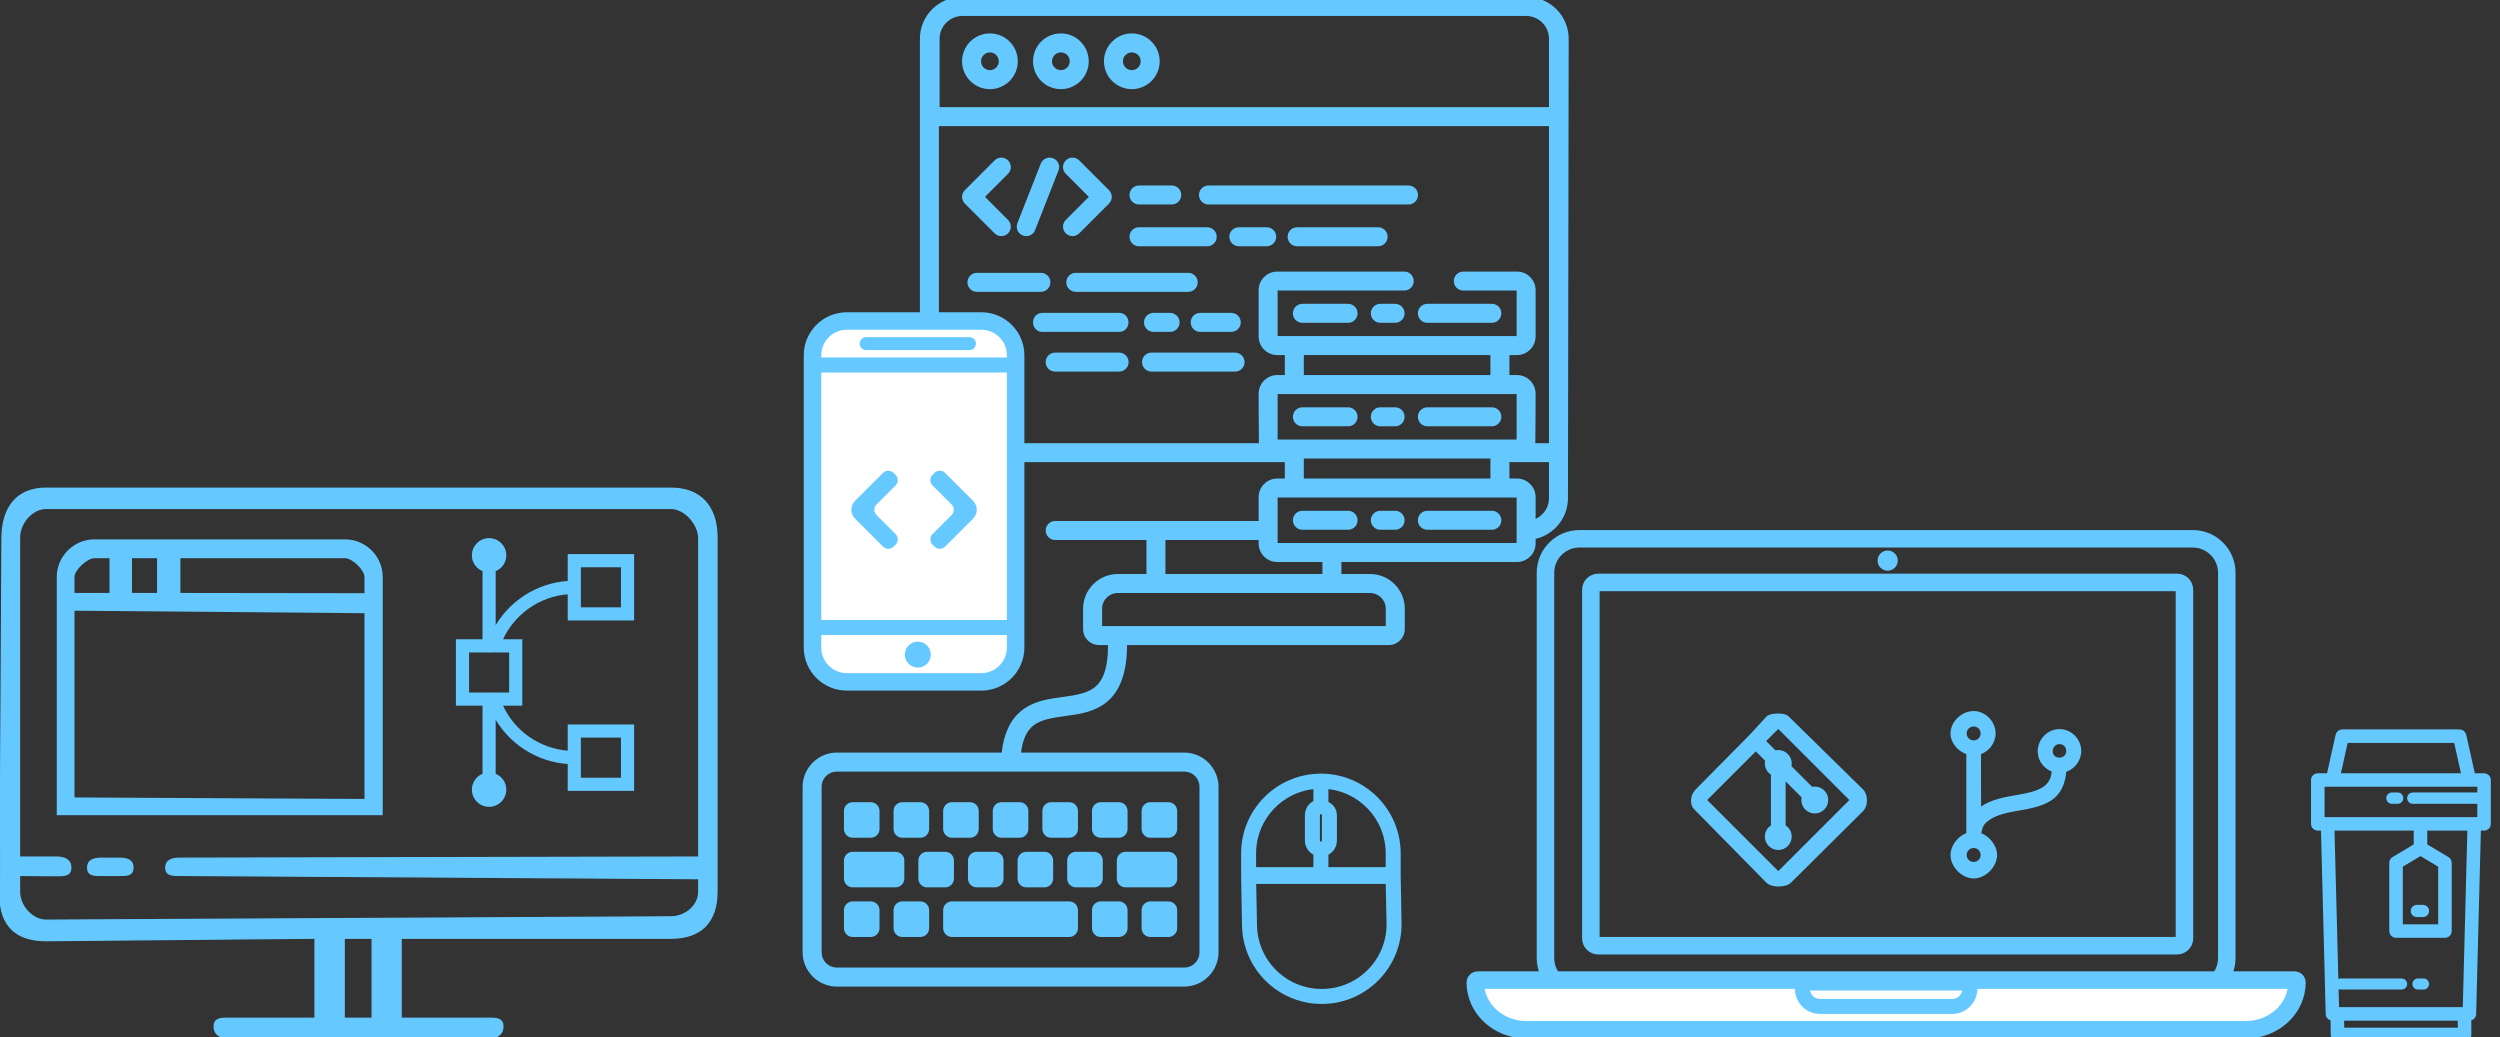 <?xml version="1.0" encoding="UTF-8" standalone="no"?><!-- Generator: Gravit.io --><svg xmlns="http://www.w3.org/2000/svg" xmlns:xlink="http://www.w3.org/1999/xlink" style="isolation:isolate" viewBox="0 0 1000 415" width="1000pt" height="415pt"><rect x="0" y="0" width="1000" height="415" fill="#333333" stroke="none"/><defs><clipPath id="_clipPath_mxcBfDIFnY51ZBNpQdiYkPaNf3TYX83Q"><rect width="1000" height="415"/></clipPath></defs><g clip-path="url(#_clipPath_mxcBfDIFnY51ZBNpQdiYkPaNf3TYX83Q)"><g><path d=" M 397.847 93.34 C 398.588 94.08 399.56 94.452 400.532 94.452 C 401.504 94.452 402.476 94.082 403.219 93.34 C 404.702 91.857 404.702 89.451 403.219 87.968 L 393.997 78.746 L 403.219 69.525 C 404.702 68.04 404.702 65.637 403.219 64.154 C 401.736 62.671 399.33 62.671 397.847 64.154 L 385.94 76.061 C 385.228 76.774 384.828 77.74 384.828 78.746 C 384.828 79.754 385.228 80.72 385.94 81.432 L 397.847 93.34 Z " fill="rgb(101,201,255)"/><path d=" M 435.537 78.746 L 426.315 87.968 C 424.832 89.451 424.832 91.857 426.317 93.34 C 427.057 94.08 428.029 94.452 429.001 94.452 C 429.973 94.452 430.946 94.08 431.686 93.34 L 443.595 81.43 C 445.078 79.948 445.078 77.542 443.595 76.061 L 431.686 64.152 C 430.203 62.669 427.799 62.669 426.317 64.152 C 424.832 65.637 424.832 68.04 426.317 69.523 L 435.537 78.746 Z " fill="rgb(101,201,255)"/><path d=" M 409.105 94.189 C 409.561 94.367 410.032 94.452 410.493 94.452 C 412.01 94.452 413.441 93.538 414.029 92.043 L 423.384 68.226 C 424.153 66.274 423.19 64.071 421.238 63.302 C 419.288 62.536 417.082 63.496 416.316 65.449 L 406.959 89.265 C 406.193 91.217 407.153 93.423 409.105 94.189 Z " fill="rgb(101,201,255)"/><path d=" M 390.775 116.734 L 416.362 116.734 C 418.458 116.734 420.159 115.033 420.159 112.935 C 420.159 110.838 418.458 109.137 416.362 109.137 L 390.775 109.137 C 388.677 109.137 386.978 110.838 386.978 112.935 C 386.978 115.033 388.677 116.734 390.775 116.734 Z " fill="rgb(101,201,255)"/><path d=" M 475.292 109.137 L 430.308 109.137 C 428.211 109.137 426.511 110.838 426.511 112.935 C 426.511 115.033 428.211 116.734 430.308 116.734 L 475.292 116.734 C 477.39 116.734 479.091 115.033 479.091 112.935 C 479.091 110.838 477.39 109.137 475.292 109.137 Z " fill="rgb(101,201,255)"/><path d=" M 461.397 125.157 C 459.298 125.157 457.599 126.857 457.599 128.954 C 457.599 131.053 459.298 132.754 461.397 132.754 L 468.033 132.754 C 470.132 132.754 471.833 131.053 471.833 128.954 C 471.833 126.857 470.132 125.157 468.033 125.157 L 461.397 125.157 Z " fill="rgb(101,201,255)"/><path d=" M 451.4 128.954 C 451.4 126.857 449.784 125.157 447.791 125.157 L 416.812 125.157 C 414.818 125.157 413.204 126.857 413.204 128.954 C 413.204 131.053 414.818 132.754 416.812 132.754 L 447.791 132.754 C 449.784 132.754 451.4 131.053 451.4 128.954 Z " fill="rgb(101,201,255)"/><path d=" M 476.28 128.954 C 476.28 131.053 477.98 132.754 480.077 132.754 L 492.509 132.754 C 494.608 132.754 496.308 131.053 496.308 128.954 C 496.308 126.857 494.608 125.157 492.509 125.157 L 480.077 125.157 C 477.98 125.157 476.28 126.857 476.28 128.954 Z " fill="rgb(101,201,255)"/><path d=" M 455.595 81.793 L 468.708 81.793 C 470.807 81.793 472.508 80.092 472.508 77.993 C 472.508 75.897 470.807 74.196 468.708 74.196 L 455.595 74.196 C 453.497 74.196 451.796 75.897 451.796 77.993 C 451.796 80.092 453.497 81.793 455.595 81.793 Z " fill="rgb(101,201,255)"/><path d=" M 483.395 81.793 L 563.405 81.793 C 565.504 81.793 567.203 80.092 567.203 77.993 C 567.203 75.897 565.504 74.196 563.405 74.196 L 483.395 74.196 C 481.297 74.196 479.596 75.897 479.596 77.993 C 479.596 80.092 481.297 81.793 483.395 81.793 L 483.395 81.793 Z " fill="rgb(101,201,255)"/><path d=" M 551.253 90.906 L 518.842 90.906 C 516.745 90.906 515.044 92.607 515.044 94.706 C 515.044 96.802 516.745 98.503 518.842 98.503 L 551.253 98.503 C 553.349 98.503 555.05 96.802 555.05 94.706 C 555.05 92.607 553.349 90.906 551.253 90.906 Z " fill="rgb(101,201,255)"/><path d=" M 506.689 90.906 L 495.548 90.906 C 493.449 90.906 491.751 92.607 491.751 94.706 C 491.751 96.802 493.449 98.503 495.548 98.503 L 506.689 98.503 C 508.788 98.503 510.486 96.802 510.486 94.706 C 510.486 92.607 508.788 90.906 506.689 90.906 Z " fill="rgb(101,201,255)"/><path d=" M 455.595 98.503 L 482.888 98.503 C 484.985 98.503 486.686 96.802 486.686 94.706 C 486.686 92.607 484.985 90.906 482.888 90.906 L 455.595 90.906 C 453.497 90.906 451.796 92.607 451.796 94.706 C 451.796 96.802 453.497 98.503 455.595 98.503 Z " fill="rgb(101,201,255)"/><path d=" M 447.65 141.042 L 422.066 141.042 C 419.967 141.042 418.266 142.742 418.266 144.839 C 418.266 146.936 419.967 148.636 422.066 148.636 L 447.65 148.636 C 449.747 148.636 451.448 146.936 451.448 144.839 C 451.448 142.742 449.747 141.042 447.65 141.042 Z " fill="rgb(101,201,255)"/><path d=" M 406.022 141.042 L 390.061 141.042 C 388.357 141.042 386.978 142.742 386.978 144.839 C 386.978 146.936 388.357 148.636 390.061 148.636 L 406.022 148.636 C 407.726 148.636 409.105 146.936 409.105 144.839 C 409.105 142.742 407.726 141.042 406.022 141.042 Z " fill="rgb(101,201,255)"/><path d=" M 494.029 141.042 L 460.607 141.042 C 458.508 141.042 456.809 142.742 456.809 144.839 C 456.809 146.936 458.508 148.636 460.607 148.636 L 494.029 148.636 C 496.126 148.636 497.827 146.936 497.827 144.839 C 497.827 142.742 496.126 141.042 494.029 141.042 L 494.029 141.042 Z " fill="rgb(101,201,255)"/><path d=" M 539.229 121.532 L 520.952 121.532 C 518.855 121.532 517.155 123.232 517.155 125.329 C 517.155 127.428 518.855 129.128 520.952 129.128 L 539.229 129.128 C 541.327 129.128 543.026 127.428 543.026 125.329 C 543.026 123.232 541.327 121.532 539.229 121.532 L 539.229 121.532 Z " fill="rgb(101,201,255)"/><path d=" M 570.943 129.128 L 596.743 129.128 C 598.842 129.128 600.542 127.428 600.542 125.329 C 600.542 123.232 598.842 121.532 596.743 121.532 L 570.943 121.532 C 568.844 121.532 567.145 123.232 567.145 125.329 C 567.145 127.428 568.846 129.128 570.943 129.128 Z " fill="rgb(101,201,255)"/><path d=" M 558.042 121.532 L 552.13 121.532 C 550.031 121.532 548.33 123.232 548.33 125.329 C 548.33 127.428 550.031 129.128 552.13 129.128 L 558.042 129.128 C 560.14 129.128 561.839 127.428 561.839 125.329 C 561.839 123.232 560.14 121.532 558.042 121.532 Z " fill="rgb(101,201,255)"/><path d=" M 520.952 170.516 L 539.229 170.516 C 541.327 170.516 543.026 168.818 543.026 166.719 C 543.026 164.622 541.327 162.922 539.229 162.922 L 520.952 162.922 C 518.855 162.922 517.155 164.622 517.155 166.719 C 517.155 168.818 518.855 170.516 520.952 170.516 L 520.952 170.516 Z " fill="rgb(101,201,255)"/><path d=" M 570.943 170.516 L 596.743 170.516 C 598.842 170.516 600.542 168.818 600.542 166.719 C 600.542 164.622 598.842 162.922 596.743 162.922 L 570.943 162.922 C 568.844 162.922 567.145 164.622 567.145 166.719 C 567.145 168.818 568.846 170.516 570.943 170.516 Z " fill="rgb(101,201,255)"/><path d=" M 552.13 170.516 L 558.042 170.516 C 560.14 170.516 561.841 168.818 561.841 166.719 C 561.841 164.622 560.14 162.922 558.042 162.922 L 552.13 162.922 C 550.031 162.922 548.332 164.622 548.332 166.719 C 548.332 168.818 550.031 170.516 552.13 170.516 Z " fill="rgb(101,201,255)"/><path d=" M 539.229 204.311 L 520.952 204.311 C 518.855 204.311 517.155 206.012 517.155 208.109 C 517.155 210.206 518.855 211.906 520.952 211.906 L 539.229 211.906 C 541.327 211.906 543.026 210.206 543.026 208.109 C 543.026 206.012 541.327 204.311 539.229 204.311 L 539.229 204.311 Z " fill="rgb(101,201,255)"/><path d=" M 596.743 204.311 L 570.943 204.311 C 568.844 204.311 567.145 206.012 567.145 208.109 C 567.145 210.206 568.844 211.906 570.943 211.906 L 596.743 211.906 C 598.842 211.906 600.542 210.206 600.542 208.109 C 600.542 206.012 598.842 204.311 596.743 204.311 L 596.743 204.311 Z " fill="rgb(101,201,255)"/><path d=" M 558.042 204.311 L 552.13 204.311 C 550.031 204.311 548.33 206.012 548.33 208.109 C 548.33 210.206 550.031 211.906 552.13 211.906 L 558.042 211.906 C 560.14 211.906 561.839 210.206 561.839 208.109 C 561.839 206.012 560.14 204.311 558.042 204.311 Z " fill="rgb(101,201,255)"/><path d=" M 610.759 -1.213 L 384.679 -1.213 C 375.463 -1.213 367.963 6.285 367.963 15.504 L 367.963 199.273 C 367.963 208.489 375.463 215.987 384.679 215.987 L 398.972 215.987 C 401.069 215.987 402.77 214.288 402.77 212.19 C 402.77 210.093 401.069 208.392 398.972 208.392 L 384.679 208.392 C 379.65 208.392 375.56 204.302 375.56 199.273 L 375.56 184.865 L 513.929 184.865 L 513.929 191.41 L 510.918 191.41 C 506.798 191.41 503.448 194.76 503.448 198.881 L 503.448 208.392 L 422.064 208.392 C 419.967 208.392 418.266 210.093 418.266 212.19 C 418.266 214.288 419.967 215.987 422.064 215.987 L 458.581 215.987 L 458.581 229.609 L 447.113 229.609 C 439.463 229.609 433.24 235.834 433.24 243.482 L 433.24 251.687 C 433.24 255.177 436.079 258.016 439.57 258.016 L 555.577 258.016 C 559.067 258.016 561.907 255.177 561.907 251.687 L 561.907 243.482 C 561.907 235.834 555.684 229.609 548.033 229.609 L 536.566 229.609 L 536.566 224.807 L 606.779 224.807 C 610.897 224.807 614.247 221.457 614.247 217.337 L 614.247 215.549 C 621.65 213.831 627.184 207.188 627.184 199.273 L 627.471 15.502 C 627.473 6.285 619.975 -1.213 610.759 -1.213 L 610.759 -1.213 Z  M 511.045 175.823 L 511.045 157.617 L 606.652 157.617 L 606.652 175.823 L 511.045 175.823 Z  M 521.524 150.02 L 521.524 142.03 L 596.171 142.03 L 596.171 150.02 L 521.524 150.02 Z  M 596.171 183.418 L 596.171 191.41 L 521.524 191.41 L 521.524 183.418 L 596.171 183.418 Z  M 466.176 215.987 L 503.448 215.987 L 503.448 217.339 C 503.448 221.457 506.798 224.807 510.918 224.807 L 528.971 224.807 L 528.971 229.609 L 466.176 229.609 L 466.176 215.987 Z  M 548.035 237.206 C 551.496 237.206 554.312 240.021 554.312 243.482 L 554.312 250.422 L 440.835 250.422 L 440.835 243.482 C 440.835 240.021 443.653 237.206 447.113 237.206 L 548.035 237.206 Z  M 606.652 217.211 L 511.045 217.211 L 511.045 199.007 L 606.652 199.007 L 606.652 217.211 Z  M 619.589 199.273 C 619.589 202.951 617.395 206.121 614.249 207.56 L 614.249 198.879 C 614.249 194.76 610.897 191.41 606.779 191.41 L 603.768 191.41 L 603.768 184.865 L 619.589 184.865 L 619.589 199.273 Z  M 619.589 177.27 L 614.125 177.27 C 614.202 176.84 614.249 157.491 614.249 157.491 C 614.249 153.37 610.897 150.02 606.779 150.02 L 603.768 150.02 L 603.768 142.03 L 606.779 142.03 C 610.897 142.03 614.249 138.678 614.249 134.559 L 614.249 116.101 C 614.249 111.982 610.897 108.63 606.779 108.63 L 585.327 108.63 C 583.228 108.63 581.529 110.331 581.529 112.43 C 581.529 114.527 583.228 116.227 585.327 116.227 L 606.652 116.227 L 606.652 134.433 L 511.045 134.433 L 511.045 116.227 L 561.695 116.227 C 563.793 116.227 565.492 114.527 565.492 112.43 C 565.492 110.331 563.793 108.63 561.695 108.63 L 510.918 108.63 C 506.798 108.63 503.448 111.982 503.448 116.101 L 503.448 134.559 C 503.448 138.678 506.798 142.03 510.918 142.03 L 513.929 142.03 L 513.929 150.02 L 510.918 150.02 C 506.798 150.02 503.448 153.372 503.448 157.491 C 503.448 157.491 503.495 176.84 503.573 177.27 L 375.56 177.27 L 375.56 50.451 L 619.589 50.451 L 619.589 177.27 Z  M 619.589 42.854 L 375.839 42.854 L 375.839 15.502 C 375.839 10.475 379.929 6.384 384.958 6.384 L 610.47 6.384 C 615.499 6.384 619.589 10.475 619.589 15.504 L 619.589 42.854 Z " fill="rgb(101,201,255)"/><path d=" M 395.972 13.365 C 389.827 13.365 384.828 18.364 384.828 24.51 C 384.828 30.656 389.827 35.657 395.972 35.657 C 402.118 35.657 407.119 30.656 407.119 24.51 C 407.119 18.364 402.118 13.365 395.972 13.365 Z  M 395.972 28.06 C 394.016 28.06 392.423 26.468 392.423 24.51 C 392.423 22.554 394.016 20.96 395.972 20.96 C 397.931 20.96 399.522 22.554 399.522 24.51 C 399.522 26.468 397.931 28.06 395.972 28.06 Z " fill="rgb(101,201,255)"/><path d=" M 424.35 13.365 C 418.205 13.365 413.204 18.364 413.204 24.51 C 413.204 30.656 418.205 35.657 424.35 35.657 C 430.496 35.657 435.495 30.656 435.495 24.51 C 435.495 18.364 430.494 13.365 424.35 13.365 Z  M 424.35 28.06 C 422.392 28.06 420.801 26.468 420.801 24.51 C 420.801 22.554 422.392 20.96 424.35 20.96 C 426.307 20.96 427.9 22.554 427.9 24.51 C 427.9 26.468 426.307 28.06 424.35 28.06 Z " fill="rgb(101,201,255)"/><path d=" M 452.727 13.365 C 446.581 13.365 441.582 18.364 441.582 24.51 C 441.582 30.656 446.581 35.657 452.727 35.657 C 458.872 35.657 463.873 30.656 463.873 24.51 C 463.873 18.364 458.872 13.365 452.727 13.365 Z  M 452.727 28.06 C 450.77 28.06 449.177 26.468 449.177 24.51 C 449.177 22.554 450.77 20.96 452.727 20.96 C 454.685 20.96 456.277 22.554 456.277 24.51 C 456.277 26.468 454.685 28.06 452.727 28.06 Z " fill="rgb(101,201,255)"/></g><path d=" M 443.708 258.016 C 443.708 268.249 441.317 272.767 438.228 275.278 C 435.142 277.781 430.439 278.572 425.104 279.306 C 419.766 280.044 413.809 280.728 408.875 284.681 C 404.78 287.961 401.952 293.389 401.125 301.528 L 334.77 301.528 C 327.493 301.528 321.54 307.482 321.54 314.758 L 321.54 380.905 C 321.54 388.182 327.493 394.135 334.77 394.135 L 473.679 394.135 C 480.956 394.135 486.909 388.182 486.909 380.905 L 486.909 314.758 C 486.909 307.482 480.956 301.528 473.679 301.528 L 407.843 301.528 C 408.554 295.119 410.542 291.824 413.009 289.85 C 416.085 287.383 420.682 286.658 426.033 285.921 C 431.381 285.187 437.427 284.462 442.362 280.444 C 447.296 276.425 450.323 269.348 450.323 258.016 L 443.708 258.016 Z  M 334.77 308.143 L 473.679 308.143 C 477.374 308.143 480.294 311.063 480.294 314.758 L 480.294 380.905 C 480.294 384.6 477.374 387.52 473.679 387.52 L 334.77 387.52 C 331.075 387.52 328.155 384.6 328.155 380.905 L 328.155 314.758 C 328.155 311.063 331.075 308.143 334.77 308.143 Z  M 338.077 324.373 L 338.077 331.602 C 338.077 333.258 339.421 334.602 341.077 334.602 L 348.306 334.602 C 349.962 334.602 351.306 333.258 351.306 331.602 L 351.306 324.373 C 351.306 322.717 349.962 321.373 348.306 321.373 L 341.077 321.373 C 339.421 321.373 338.077 322.717 338.077 324.373 Z  M 357.921 324.373 L 357.921 331.602 C 357.921 333.258 359.265 334.602 360.921 334.602 L 368.151 334.602 C 369.806 334.602 371.151 333.258 371.151 331.602 L 371.151 324.373 C 371.151 322.717 369.806 321.373 368.151 321.373 L 360.921 321.373 C 359.265 321.373 357.921 322.717 357.921 324.373 Z  M 377.765 324.373 L 377.765 331.602 C 377.765 333.258 379.11 334.602 380.765 334.602 L 387.995 334.602 C 389.651 334.602 390.995 333.258 390.995 331.602 L 390.995 324.373 C 390.995 322.717 389.651 321.373 387.995 321.373 L 380.765 321.373 C 379.11 321.373 377.765 322.717 377.765 324.373 Z  M 397.61 324.373 L 397.61 331.602 C 397.61 333.258 398.954 334.602 400.61 334.602 L 407.839 334.602 C 409.495 334.602 410.839 333.258 410.839 331.602 L 410.839 324.373 C 410.839 322.717 409.495 321.373 407.839 321.373 L 400.61 321.373 C 398.954 321.373 397.61 322.717 397.61 324.373 Z  M 417.454 324.373 L 417.454 331.602 C 417.454 333.258 418.798 334.602 420.454 334.602 L 427.683 334.602 C 429.339 334.602 430.683 333.258 430.683 331.602 L 430.683 324.373 C 430.683 322.717 429.339 321.373 427.683 321.373 L 420.454 321.373 C 418.798 321.373 417.454 322.717 417.454 324.373 Z  M 437.298 324.373 L 437.298 331.602 C 437.298 333.258 438.642 334.602 440.298 334.602 L 447.528 334.602 C 449.183 334.602 450.528 333.258 450.528 331.602 L 450.528 324.373 C 450.528 322.717 449.183 321.373 447.528 321.373 L 440.298 321.373 C 438.642 321.373 437.298 322.717 437.298 324.373 Z  M 457.142 324.373 L 457.142 331.602 C 457.142 333.258 458.487 334.602 460.142 334.602 L 467.372 334.602 C 469.028 334.602 470.372 333.258 470.372 331.602 L 470.372 324.373 C 470.372 322.717 469.028 321.373 467.372 321.373 L 460.142 321.373 C 458.487 321.373 457.142 322.717 457.142 324.373 Z  M 338.077 344.217 L 338.077 351.446 C 338.077 353.102 339.421 354.446 341.077 354.446 L 358.229 354.446 C 359.884 354.446 361.229 353.102 361.229 351.446 L 361.229 344.217 C 361.229 342.561 359.884 341.217 358.229 341.217 L 341.077 341.217 C 339.421 341.217 338.077 342.561 338.077 344.217 Z  M 367.843 344.217 L 367.843 351.446 C 367.843 353.102 369.188 354.446 370.843 354.446 L 378.073 354.446 C 379.729 354.446 381.073 353.102 381.073 351.446 L 381.073 344.217 C 381.073 342.561 379.729 341.217 378.073 341.217 L 370.843 341.217 C 369.188 341.217 367.843 342.561 367.843 344.217 Z  M 387.688 344.217 L 387.688 351.446 C 387.688 353.102 389.032 354.446 390.688 354.446 L 397.917 354.446 C 399.573 354.446 400.917 353.102 400.917 351.446 L 400.917 344.217 C 400.917 342.561 399.573 341.217 397.917 341.217 L 390.688 341.217 C 389.032 341.217 387.688 342.561 387.688 344.217 Z  M 407.532 344.217 L 407.532 351.446 C 407.532 353.102 408.876 354.446 410.532 354.446 L 417.761 354.446 C 419.417 354.446 420.761 353.102 420.761 351.446 L 420.761 344.217 C 420.761 342.561 419.417 341.217 417.761 341.217 L 410.532 341.217 C 408.876 341.217 407.532 342.561 407.532 344.217 Z  M 427.376 344.217 L 427.376 351.446 C 427.376 353.102 428.72 354.446 430.376 354.446 L 437.606 354.446 C 439.261 354.446 440.606 353.102 440.606 351.446 L 440.606 344.217 C 440.606 342.561 439.261 341.217 437.606 341.217 L 430.376 341.217 C 428.72 341.217 427.376 342.561 427.376 344.217 Z  M 447.22 344.217 L 447.22 351.446 C 447.22 353.102 448.565 354.446 450.22 354.446 L 467.372 354.446 C 469.028 354.446 470.372 353.102 470.372 351.446 L 470.372 344.217 C 470.372 342.561 469.028 341.217 467.372 341.217 L 450.22 341.217 C 448.565 341.217 447.22 342.561 447.22 344.217 Z  M 338.077 364.061 L 338.077 371.291 C 338.077 372.946 339.421 374.291 341.077 374.291 L 348.306 374.291 C 349.962 374.291 351.306 372.946 351.306 371.291 L 351.306 364.061 C 351.306 362.405 349.962 361.061 348.306 361.061 L 341.077 361.061 C 339.421 361.061 338.077 362.405 338.077 364.061 Z  M 357.921 364.061 L 357.921 371.291 C 357.921 372.946 359.265 374.291 360.921 374.291 L 368.151 374.291 C 369.806 374.291 371.151 372.946 371.151 371.291 L 371.151 364.061 C 371.151 362.405 369.806 361.061 368.151 361.061 L 360.921 361.061 C 359.265 361.061 357.921 362.405 357.921 364.061 Z  M 377.765 364.061 L 377.765 371.291 C 377.765 372.946 379.11 374.291 380.765 374.291 L 427.683 374.291 C 429.339 374.291 430.683 372.946 430.683 371.291 L 430.683 364.061 C 430.683 362.405 429.339 361.061 427.683 361.061 L 380.765 361.061 C 379.11 361.061 377.765 362.405 377.765 364.061 Z  M 437.298 364.061 L 437.298 371.291 C 437.298 372.946 438.642 374.291 440.298 374.291 L 447.528 374.291 C 449.183 374.291 450.528 372.946 450.528 371.291 L 450.528 364.061 C 450.528 362.405 449.183 361.061 447.528 361.061 L 440.298 361.061 C 438.642 361.061 437.298 362.405 437.298 364.061 Z  M 457.142 364.061 L 457.142 371.291 C 457.142 372.946 458.487 374.291 460.142 374.291 L 467.372 374.291 C 469.028 374.291 470.372 372.946 470.372 371.291 L 470.372 364.061 C 470.372 362.405 469.028 361.061 467.372 361.061 L 460.142 361.061 C 458.487 361.061 457.142 362.405 457.142 364.061 Z " fill="rgb(101,201,255)" vector-effect="non-scaling-stroke" stroke-width="1" stroke="rgb(101,201,255)" stroke-linejoin="miter" stroke-linecap="butt" stroke-miterlimit="4"/><g><g><g><g><path d="M 631.784 215.518 L 877.118 215.518 C 884.622 215.518 890.715 221.611 890.715 229.116 L 890.715 383.216 C 890.715 390.721 884.622 396.814 877.118 396.814 L 631.784 396.814 C 624.28 396.814 618.187 390.721 618.187 383.216 L 618.187 229.116 C 618.187 221.611 624.28 215.518 631.784 215.518 Z" style="fill:none;stroke:#65C9FF;stroke-width:7;stroke-linecap:square;stroke-miterlimit:2;"/><path d="M 591.116 392.041 L 917.786 392.041 C 918.338 392.041 918.786 392.455 918.786 392.965 L 918.786 392.965 C 918.786 403.429 909.595 411.925 898.273 411.925 L 610.629 411.925 C 599.307 411.925 590.116 403.429 590.116 392.965 L 590.116 392.965 C 590.116 392.455 590.564 392.041 591.116 392.041 Z" style="stroke:none;fill:#FFFFFF;stroke-linecap:square;stroke-miterlimit:2;"/><path d="M 591.116 392.041 L 917.786 392.041 C 918.338 392.041 918.786 392.455 918.786 392.965 L 918.786 392.965 C 918.786 403.429 909.595 411.925 898.273 411.925 L 610.629 411.925 C 599.307 411.925 590.116 403.429 590.116 392.965 L 590.116 392.965 C 590.116 392.455 590.564 392.041 591.116 392.041 Z" style="fill:none;stroke:#65C9FF;stroke-width:7;stroke-linecap:square;stroke-miterlimit:2;"/></g><path d="M 639.27 232.969 L 870.855 232.969 C 872.47 232.969 873.782 234.281 873.782 235.896 L 873.782 375.356 C 873.782 376.971 872.47 378.283 870.855 378.283 L 639.27 378.283 C 637.655 378.283 636.344 376.971 636.344 375.356 L 636.344 235.896 C 636.344 234.281 637.655 232.969 639.27 232.969 Z" style="fill:none;stroke:#65C9FF;stroke-width:7;stroke-linecap:square;stroke-miterlimit:2;"/><path d="M 720.98 393.211 L 787.922 393.211 L 787.922 395.55 C 787.922 399.423 784.777 402.568 780.904 402.568 L 727.998 402.568 C 724.125 402.568 720.98 399.423 720.98 395.55 L 720.98 393.211 Z" style="fill:none;stroke:#65C9FF;stroke-width:6;stroke-linecap:square;stroke-miterlimit:2;"/></g><circle vector-effect="non-scaling-stroke" cx="755.07" cy="224.24" r="4.043" fill="rgb(101,201,255)"/></g></g><path d=" M 528.331 310.714 C 528.215 310.72 528.099 310.736 527.986 310.762 C 511.27 310.966 497.742 324.595 497.742 341.358 L 497.742 349.537 C 497.708 349.741 497.708 349.962 497.742 350.166 L 498.095 369.667 C 498.095 386.557 511.828 400.283 528.711 400.283 C 545.6 400.283 559.327 386.557 559.327 369.667 L 558.974 350.088 C 559.001 349.936 559.001 349.781 558.974 349.629 L 558.974 341.358 C 558.974 324.587 545.44 310.947 528.711 310.755 C 528.586 310.728 528.459 310.714 528.331 310.714 Z  M 526.658 314.23 L 526.658 321.265 C 524.685 321.976 523.256 323.85 523.256 326.05 L 523.256 336.255 C 523.256 338.454 524.685 340.328 526.658 341.039 L 526.658 348.161 L 501.144 348.161 L 501.144 341.358 C 501.144 326.886 512.406 315.113 526.658 314.228 L 526.658 314.23 Z  M 530.059 314.23 C 544.311 315.106 555.573 326.88 555.573 341.358 L 555.573 348.161 L 530.059 348.161 L 530.059 341.038 C 532.026 340.334 533.461 338.454 533.461 336.255 L 533.461 326.05 C 533.461 323.903 531.973 322.316 530.059 321.61 L 530.059 314.23 Z  M 528.258 324.367 C 528.326 324.376 528.392 324.376 528.459 324.367 C 529.36 324.401 530.07 325.148 530.059 326.05 L 530.059 336.255 C 530.069 337.156 529.359 337.901 528.459 337.935 C 528.411 337.935 528.372 337.929 528.331 337.929 C 528.306 337.935 528.285 337.935 528.258 337.935 C 527.357 337.901 526.648 337.156 526.658 336.255 L 526.658 326.05 C 526.658 325.126 527.348 324.422 528.258 324.369 L 528.258 324.367 Z  M 501.144 352.283 L 528.073 352.283 C 528.251 352.317 528.445 352.317 528.624 352.283 L 555.573 352.283 L 555.925 369.667 C 555.925 384.716 543.767 396.881 528.711 396.881 C 513.661 396.881 501.496 384.716 501.496 369.667 L 501.144 352.283 Z " fill="rgb(101,201,255)" vector-effect="non-scaling-stroke" stroke-width="2.6" stroke="rgb(101,201,255)" stroke-linejoin="miter" stroke-linecap="butt" stroke-miterlimit="4"/><path d=" M 47.358 350.166 L 40.907 350.166 C 37.688 350.166 35.078 350.301 35.078 347.082 C 35.078 343.862 37.688 343.283 40.907 343.283 L 47.358 343.283 C 50.545 343.283 53.187 343.817 53.187 347.082 C 53.11 350.346 50.545 350.166 47.358 350.166 Z  M 268.476 195.283 L 18.368 195.283 C 6.632 195.283 0.798 203.193 0.798 215.395 L 0 358.109 C 0 370.311 6.554 376.271 18.368 376.271 L 126.012 375.283 L 126.012 407.283 L 91.504 407.283 C 88.285 407.283 85.675 407.361 85.675 410.58 C 85.675 413.799 88.285 415.311 91.504 415.311 L 195.34 415.311 C 198.559 415.311 201.169 413.799 201.169 410.58 C 201.169 407.361 198.559 407.283 195.34 407.283 L 160.443 407.283 L 160.443 375.283 L 268.476 375.283 C 280.212 375.283 286.798 368.91 286.798 356.708 L 286.798 214.955 C 286.798 202.753 280.29 195.283 268.476 195.283 Z  M 148.863 407.283 L 137.671 407.283 L 137.671 375.283 L 148.863 375.283 L 148.863 407.283 Z  M 268.476 366.745 L 18.368 368.072 C 13.005 368.072 7.814 362.537 7.814 356.708 L 7.814 350.166 L 22.487 350.282 C 25.707 350.282 28.316 350.301 28.316 347.082 C 28.316 343.862 25.707 342.826 22.487 342.826 L 7.814 342.826 L 7.814 214.955 C 7.814 209.126 12.927 203.373 18.368 203.373 L 268.476 203.373 C 273.839 203.373 279.506 209.566 279.506 215.395 L 279.506 342.826 L 72.151 343.283 C 68.932 343.283 66.322 343.94 66.322 347.159 C 66.322 350.379 69.512 350.166 72.732 350.166 L 279.506 351.46 L 279.506 356.708 C 279.506 362.459 273.917 366.745 268.476 366.745 L 268.476 366.745 Z " fill="rgb(101,201,255)" vector-effect="non-scaling-stroke" stroke-width="0.504" stroke="rgb(101,201,255)" stroke-linejoin="miter" stroke-linecap="butt" stroke-miterlimit="4"/><path d=" M 182.86 281.773 L 193.509 281.773 L 193.509 309.86 C 190.966 310.756 189.26 313.153 189.249 315.85 C 189.249 319.378 192.11 322.239 195.639 322.239 C 199.167 322.239 202.028 319.378 202.028 315.85 C 202.028 313.081 200.239 310.742 197.768 309.858 L 197.768 286.032 C 203.551 296.847 214.681 304.376 227.586 305.134 L 227.586 315.85 L 253.143 315.85 L 253.143 290.292 L 227.586 290.292 L 227.586 300.809 C 215.687 300.04 205.211 292.696 200.431 281.773 L 208.418 281.773 L 208.418 256.215 L 200.431 256.215 C 205.097 245.566 215.397 237.977 227.586 237.179 L 227.586 247.696 L 253.143 247.696 L 253.143 222.138 L 227.586 222.138 L 227.586 232.853 C 214.658 233.596 203.551 241.132 197.768 251.955 L 197.768 228.127 C 200.239 227.245 202.028 224.909 202.028 222.138 C 202.028 218.609 199.167 215.749 195.639 215.749 C 192.11 215.749 189.249 218.609 189.249 222.138 C 189.249 224.907 191.038 227.245 193.509 228.129 L 193.509 256.215 L 182.86 256.215 L 182.86 281.773 Z  M 187.119 277.513 L 187.119 260.475 L 194.906 260.475 C 195.318 260.599 195.759 260.599 196.171 260.475 L 204.158 260.475 L 204.158 277.513 L 196.037 277.513 C 195.752 277.455 195.458 277.455 195.172 277.513 L 187.119 277.513 Z  M 231.845 311.59 L 231.845 294.551 L 248.884 294.551 L 248.884 311.59 L 231.845 311.59 Z  M 231.845 243.436 L 231.845 226.398 L 248.884 226.398 L 248.884 243.436 L 231.845 243.436 Z " fill="rgb(101,201,255)" vector-effect="non-scaling-stroke" stroke-width="1" stroke="rgb(101,201,255)" stroke-linejoin="miter" stroke-linecap="butt" stroke-miterlimit="4"/><path d=" M 37.747 215.749 C 29.482 215.749 22.702 222.529 22.702 230.793 L 22.702 326.076 L 153.089 326.076 L 153.089 230.793 C 153.089 222.529 146.309 215.749 138.044 215.749 L 37.747 215.749 Z  M 37.747 223.283 L 43.798 223.283 L 43.798 237.179 L 29.798 237.179 L 29.798 230.793 C 29.798 227.975 34.929 223.283 37.747 223.283 Z  M 52.792 223.283 L 62.821 223.283 L 62.821 237.179 L 52.792 237.179 L 52.792 223.283 Z  M 72.151 223.283 L 138.044 223.283 C 140.863 223.283 145.798 227.975 145.798 230.793 L 145.798 237.283 L 72.151 237.179 L 72.151 223.283 Z  M 29.798 244.283 L 145.798 245.283 L 145.798 319.582 L 29.798 318.978 L 29.798 244.283 Z " fill="rgb(101,201,255)"/><path d=" M 711.313 285.921 C 710.086 285.921 707.848 286.05 706.925 286.973 L 700.321 294.183 C 699.951 294.382 700.55 293.832 700.321 294.183 L 678.59 316.159 C 676.744 318.009 676.185 321.511 678.031 323.361 L 706.925 352.736 C 708.78 354.571 714.175 354.571 716.03 352.736 L 744.899 324.063 C 746.745 322.213 746.745 318.009 744.899 316.159 L 715.166 286.973 C 714.278 286.088 712.567 285.911 711.313 285.921 Z  M 711.313 290.867 L 740.459 320.013 L 711.313 349.159 L 682.167 320.013 L 702.335 299.848 L 706.596 304.109 C 706.487 304.531 706.435 304.966 706.443 305.402 C 706.443 307.199 707.422 308.741 708.878 309.588 L 708.878 330.438 C 707.422 331.285 706.443 332.824 706.443 334.623 C 706.443 337.313 708.624 339.494 711.313 339.494 C 714.003 339.494 716.184 337.313 716.184 334.623 C 716.184 332.826 715.205 331.285 713.748 330.438 L 713.748 311.339 L 721.207 318.795 C 720.83 320.254 721.149 321.805 722.072 322.997 C 722.995 324.188 724.417 324.884 725.924 324.883 C 728.613 324.882 730.792 322.702 730.792 320.013 C 730.794 318.505 730.098 317.082 728.906 316.159 C 727.715 315.235 726.163 314.916 724.704 315.294 L 716.03 306.62 C 716.408 305.161 716.089 303.609 715.166 302.418 C 714.243 301.227 712.82 300.531 711.313 300.532 C 710.878 300.525 710.444 300.576 710.023 300.685 L 705.761 296.424 L 711.313 290.867 Z " fill="rgb(101,201,255)" vector-effect="non-scaling-stroke" stroke-width="1" stroke="rgb(101,201,255)" stroke-linejoin="miter" stroke-linecap="butt" stroke-miterlimit="4"/><path d=" M 789.461 285.921 C 785.529 285.921 781.711 289.444 781.711 293.376 C 781.711 296.816 784.781 299.856 788.031 300.525 L 788.031 334.365 C 784.781 335.034 781.711 338.549 781.711 341.989 C 781.711 345.921 785.529 349.876 789.461 349.876 C 793.393 349.876 797.339 345.921 797.339 341.989 C 797.339 338.565 794.165 335.052 790.935 334.365 C 791.204 329.505 792.957 328 795.582 326.319 C 798.441 324.493 802.552 323.538 806.841 322.829 C 811.131 322.119 816.005 321.263 819.579 318.978 C 822.902 316.856 824.798 313.192 825.117 307.54 C 828.404 306.904 831 303.859 831 300.391 C 831 296.459 827.719 293.134 823.787 293.134 C 819.855 293.134 816.574 296.593 816.574 300.525 C 816.574 303.95 819.072 306.853 822.302 307.54 C 822.033 312.394 820.401 314.537 817.776 316.214 C 814.916 318.034 810.685 318.873 806.395 319.582 C 802.106 320.291 797.325 321.252 793.75 323.536 C 792.525 324.322 791.808 325.155 790.935 326.319 L 790.891 300.525 C 794.141 299.855 796.738 296.816 796.738 293.376 C 796.738 289.444 793.393 285.921 789.461 285.921 Z  M 789.461 289.087 C 791.846 289.087 793.75 290.991 793.75 293.376 C 793.75 295.761 791.846 297.666 789.461 297.666 C 787.076 297.666 785.171 295.761 785.171 293.376 C 785.171 290.991 787.076 289.087 789.461 289.087 Z  M 823.787 296.139 C 826.172 296.139 827.995 298.006 827.995 300.391 C 827.995 302.776 826.161 304.555 823.776 304.555 C 821.391 304.555 819.579 302.91 819.579 300.525 C 819.579 298.14 821.402 296.139 823.787 296.139 Z  M 789.461 337.7 C 791.846 337.7 793.75 339.604 793.75 341.989 C 793.75 344.374 791.846 346.279 789.461 346.279 C 787.076 346.279 785.171 344.374 785.171 341.989 C 785.171 339.604 787.076 337.7 789.461 337.7 Z " fill="rgb(101,201,255)" vector-effect="non-scaling-stroke" stroke-width="3" stroke="rgb(101,201,255)" stroke-linejoin="miter" stroke-linecap="butt" stroke-miterlimit="4"/><g><path d="M 338.727 128.402 L 392.527 128.402 C 400.103 128.402 406.254 134.553 406.254 142.129 L 406.254 259.016 C 406.254 266.593 400.103 272.744 392.527 272.744 L 338.727 272.744 C 331.151 272.744 325 266.593 325 259.016 L 325 142.129 C 325 134.553 331.151 128.402 338.727 128.402 Z" style="stroke:none;fill:#FFFFFF;stroke-linecap:square;stroke-miterlimit:2;"/><path d="M 338.727 128.402 L 392.527 128.402 C 400.103 128.402 406.254 134.553 406.254 142.129 L 406.254 259.016 C 406.254 266.593 400.103 272.744 392.527 272.744 L 338.727 272.744 C 331.151 272.744 325 266.593 325 259.016 L 325 142.129 C 325 134.553 331.151 128.402 338.727 128.402 Z" style="fill:none;stroke:#65C9FF;stroke-width:7;stroke-linecap:square;stroke-miterlimit:2;"/><circle vector-effect="non-scaling-stroke" cx="367.127" cy="261.84" r="5.193" fill="rgb(101,201,255)"/><path d="M 346.456 134.865 L 387.799 134.865 C 389.225 134.865 390.383 136.023 390.383 137.449 L 390.383 137.449 C 390.383 138.875 389.225 140.033 387.799 140.033 L 346.456 140.033 C 345.03 140.033 343.872 138.875 343.872 137.449 L 343.872 137.449 C 343.872 136.023 345.03 134.865 346.456 134.865 Z" style="stroke:none;fill:#65C9FF;stroke-linecap:square;stroke-miterlimit:2;"/><path d=" M 357.519 214.332 L 349.92 206.732 C 348.359 205.171 348.359 202.636 349.92 201.075 L 357.519 193.475 C 358.3 192.695 358.3 191.427 357.519 190.647 L 356.744 189.871 C 355.963 189.09 354.696 189.09 353.915 189.871 L 342.711 201.075 C 341.15 202.636 341.15 205.171 342.711 206.732 L 353.915 217.936 C 354.696 218.716 355.963 218.716 356.744 217.936 L 357.519 217.16 C 358.3 216.38 358.3 215.112 357.519 214.332 Z  M 373.735 214.332 L 381.335 206.732 C 382.896 205.171 382.896 202.636 381.335 201.075 L 373.735 193.475 C 372.954 192.695 372.954 191.427 373.735 190.647 L 374.511 189.871 C 375.291 189.09 376.559 189.09 377.339 189.871 L 388.543 201.075 C 390.104 202.636 390.104 205.171 388.543 206.732 L 377.339 217.936 C 376.559 218.716 375.291 218.716 374.511 217.936 L 373.735 217.16 C 372.954 216.38 372.954 215.112 373.735 214.332 Z " fill="rgb(101,201,255)" vector-effect="non-scaling-stroke" stroke-width="2" stroke="rgb(101,201,255)" stroke-linejoin="miter" stroke-linecap="round" stroke-miterlimit="4"/><line x1="331" y1="146" x2="400" y2="146" vector-effect="non-scaling-stroke" stroke-width="6" stroke="rgb(101,201,255)" stroke-linejoin="miter" stroke-linecap="square" stroke-miterlimit="3"/><line x1="331" y1="251" x2="400" y2="251" vector-effect="non-scaling-stroke" stroke-width="6" stroke="rgb(101,201,255)" stroke-linejoin="miter" stroke-linecap="square" stroke-miterlimit="3"/></g><g><path d=" M 993.626 310.059 L 989.322 310.059 L 985.755 294.045 C 985.556 293.153 984.763 292.518 983.846 292.518 L 936.898 292.518 C 935.982 292.518 935.188 293.153 934.989 294.045 L 931.421 310.059 L 927.118 310.059 C 926.037 310.059 925.162 310.932 925.162 312.008 L 925.162 329.549 C 925.162 330.625 926.037 331.498 927.118 331.498 L 929.123 331.498 L 931.03 405.607 C 931.057 406.664 931.925 407.508 932.986 407.508 L 933.035 413.757 C 933.035 414.834 933.911 415.706 934.991 415.706 L 985.851 415.706 C 986.931 415.706 987.807 414.834 987.807 413.757 L 987.758 407.508 C 988.819 407.508 989.687 406.664 989.714 405.607 L 991.621 331.498 L 993.626 331.498 C 994.707 331.498 995.582 330.625 995.582 329.549 L 995.582 312.008 C 995.582 310.932 994.707 310.059 993.626 310.059 Z  M 938.463 296.416 L 982.281 296.416 L 985.322 310.059 L 935.425 310.059 L 938.463 296.416 Z  M 983.895 411.808 L 936.947 411.808 L 936.898 407.508 L 983.846 407.508 L 983.895 411.808 Z  M 985.851 403.61 L 934.893 403.61 L 933.037 331.498 L 966.24 331.498 L 966.24 338.191 L 957.408 343.47 C 956.82 343.823 956.46 344.456 956.46 345.141 L 956.46 372.426 C 956.46 373.503 957.335 374.375 958.416 374.375 L 977.977 374.375 C 979.058 374.375 979.933 373.503 979.933 372.426 L 979.933 345.141 C 979.933 344.456 979.573 343.823 978.985 343.47 L 970.153 338.191 L 970.153 331.498 L 987.707 331.498 L 985.851 403.61 Z  M 968.197 341.566 L 976.021 346.244 L 976.021 370.477 L 960.372 370.477 L 960.372 346.244 L 968.197 341.566 Z  M 991.67 327.6 L 929.074 327.6 L 929.074 313.957 L 991.67 313.957 L 991.67 327.6 Z " fill="rgb(101,201,255)" vector-effect="non-scaling-stroke" stroke-width="1.5" stroke="rgb(101,201,255)" stroke-linejoin="miter" stroke-linecap="butt" stroke-miterlimit="4"/><path d=" M 966.741 366.832 L 969.19 366.832 C 970.543 366.832 971.639 365.74 971.639 364.392 C 971.639 363.044 970.543 361.952 969.19 361.952 L 966.741 361.952 C 965.388 361.952 964.291 363.044 964.291 364.392 C 964.291 365.74 965.388 366.832 966.741 366.832 Z " fill="rgb(101,201,255)"/><path d=" M 960.64 391.389 L 936.215 391.389 C 934.988 391.389 933.994 392.379 933.994 393.601 C 933.994 394.823 934.988 395.814 936.215 395.814 L 960.64 395.814 C 961.867 395.814 962.861 394.823 962.861 393.601 C 962.861 392.379 961.867 391.389 960.64 391.389 Z " fill="rgb(101,201,255)"/><path d=" M 969.419 391.389 L 967.198 391.389 C 965.972 391.389 964.978 392.379 964.978 393.601 C 964.978 394.823 965.972 395.814 967.198 395.814 L 969.419 395.814 C 970.645 395.814 971.639 394.823 971.639 393.601 C 971.639 392.379 970.645 391.389 969.419 391.389 Z " fill="rgb(101,201,255)"/><path d=" M 965.133 316.997 C 963.878 316.997 962.861 318.011 962.861 319.261 C 962.861 320.511 963.878 321.525 965.133 321.525 L 992.399 321.525 C 993.654 321.525 994.672 320.511 994.672 319.261 C 994.672 318.011 993.654 316.997 992.399 316.997 L 965.133 316.997 Z " fill="rgb(101,201,255)"/><path d=" M 959.048 316.997 L 956.776 316.997 C 955.521 316.997 954.504 318.011 954.504 319.261 C 954.504 320.511 955.521 321.525 956.776 321.525 L 959.048 321.525 C 960.303 321.525 961.32 320.511 961.32 319.261 C 961.32 318.011 960.303 316.997 959.048 316.997 Z " fill="rgb(101,201,255)"/></g></g></svg>